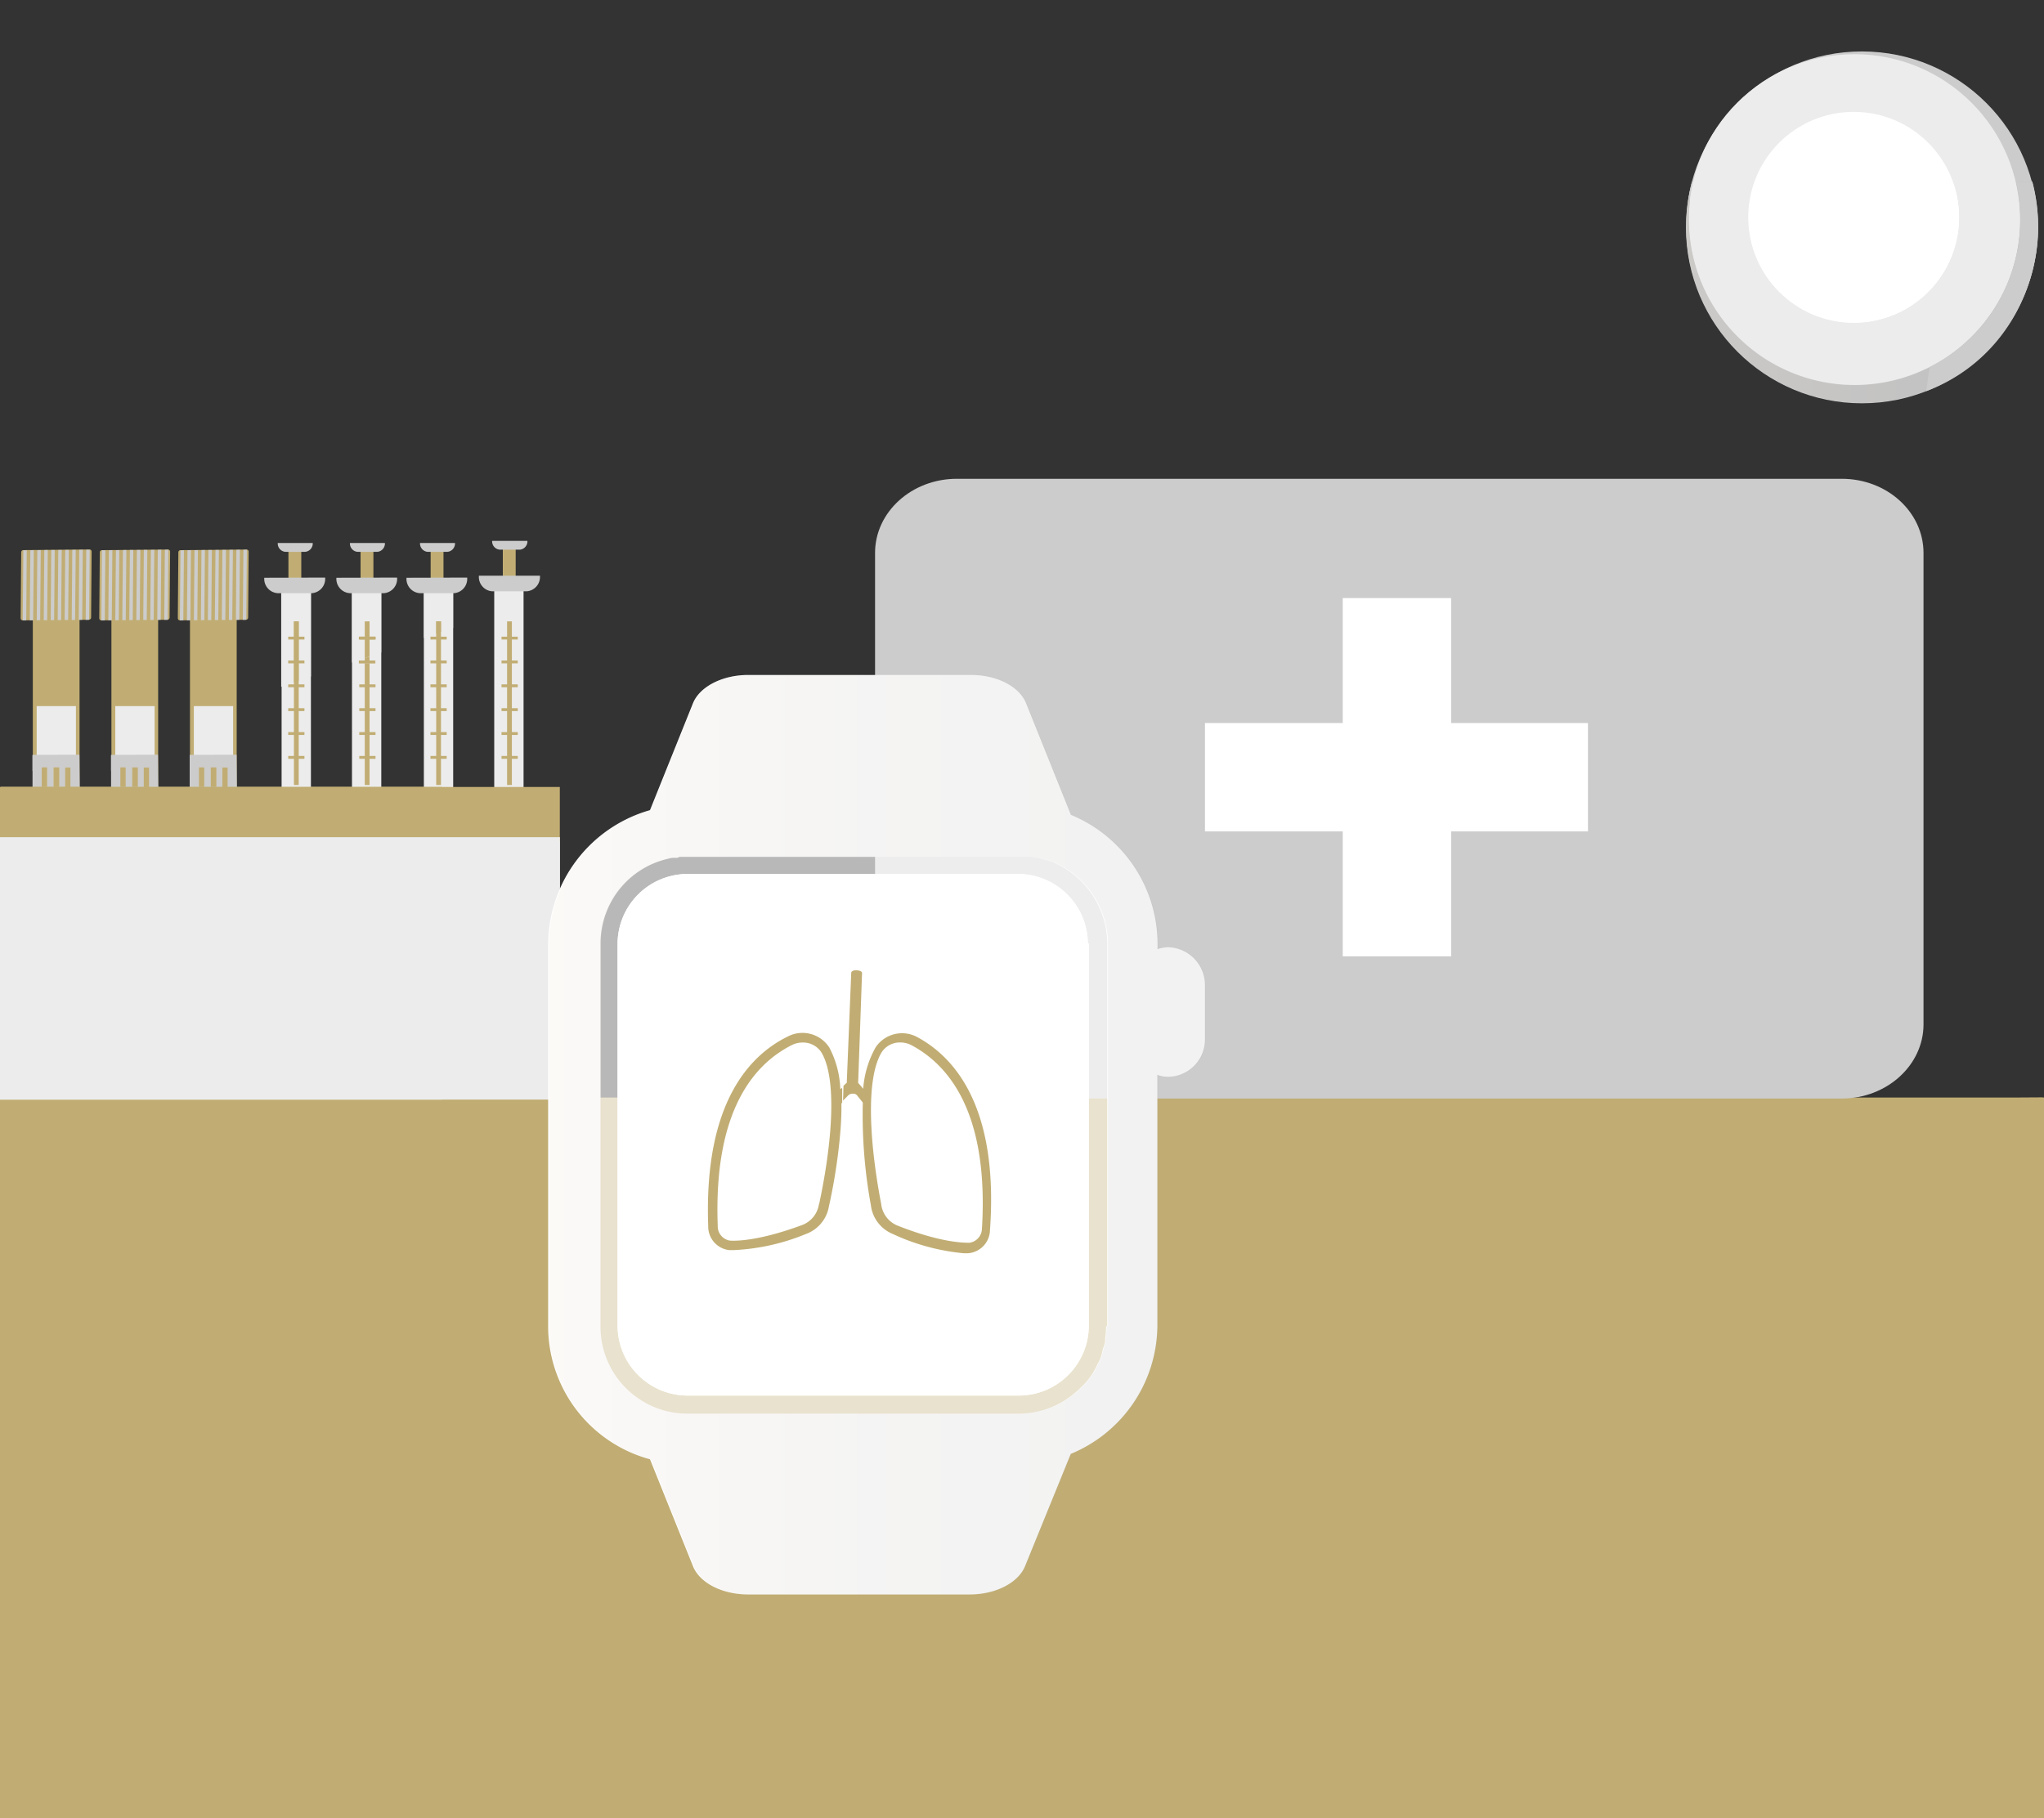 <svg viewBox="0 0 350 311.43" xmlns="http://www.w3.org/2000/svg" xmlns:xlink="http://www.w3.org/1999/xlink"><rect x="0" y="0" width="350" height="311.43" fill="#333333" stroke="none"/><linearGradient id="a" gradientTransform="matrix(1 0 0 -1 0 314)" gradientUnits="userSpaceOnUse" x1="288.72" x2="348.99" y1="263.94" y2="263.94"><stop offset="0" stop-color="#c69c6d"/><stop offset=".1" stop-color="#a3815a"/><stop offset=".26" stop-color="#725a3f"/><stop offset=".42" stop-color="#493a28"/><stop offset=".58" stop-color="#292017"/><stop offset=".73" stop-color="#120e0a"/><stop offset=".87" stop-color="#050403"/><stop offset="1"/></linearGradient><linearGradient id="b" x1="93.97" x2="206.45" xlink:href="#a" y1="194.35" y2="194.35"/><path d="m.12 143.38h75.83v44.94h-75.83z" fill="#fff"/><path d="m22.43 148.05-.89-.3 2.18-7.34.89.31z" fill="#c1ad73"/><path d="m24.38 148.72-.91-.31.7-2.36.91.31z" fill="#c1ad73"/><path d="m26.22 149.35-.86-.3 3-10.1.86.3z" fill="#c1ad73"/><path d="m33.1 147.43-.86.4-2.88-7.04.85-.41z" fill="#c1ad73"/><path d="m34.97 146.55-.87.41-.93-2.27.87-.41z" fill="#c1ad73"/><path d="m36.74 145.72-.83.38-3.97-9.7.82-.39z" fill="#c1ad73"/><path d="m9.62 94.51a4 4 0 0 1 4 4v62.84a4 4 0 0 1 -4 4 4 4 0 0 1 -4-4v-62.86a4 4 0 0 1 4-3.98z" fill="#c1ad73"/><path d="m6.28 120.93v38.47c0 2.08 1.34 3.79 3 3.79h.72c1.64 0 3-1.7 3-3.79v-38.47z" fill="#ececec"/><path d="m13.78 148.5-8.21.19v-19.38l8.03-.02z" fill="#ccc"/><path d="m7.15 131.43h.91v6.94h-.91z" fill="#d8cbad"/><path d="m9.18 131.43h.96v12.14h-.96z" fill="#d8cbad"/><path d="m7.15 139.01h.93v7.7h-.93z" fill="#c1ad73"/><path d="m9.18 144.24h.95v2.48h-.95z" fill="#c1ad73"/><path d="m11.16 136.11h.9v10.6h-.9z" fill="#c1ad73"/><path d="m11.16 131.45h.9v3.98h-.9z" fill="#c1ad73"/><path d="m.12 134.78h75.83v9.28h-75.83z" fill="#c1ad73"/><path d="m13.6 129.3v-.01l-8.03.02v2.71z" fill="#ccc"/><path d="m11.16 134.78h.9v.65h-.9z" fill="#c1ad73"/><path d="m9.18 131.43h.96v3.35h-.96z" fill="#c1ad73"/><path d="m7.15 131.43h.91v3.35h-.91z" fill="#c1ad73"/><path d="m33.1 147.08-.86.41-2.88-7.05.85-.4z" fill="#c1ad73"/><path d="m34.97 146.2-.87.41-.93-2.26.87-.41z" fill="#c1ad73"/><path d="m36.74 145.37-.83.39-3.97-9.71.82-.39z" fill="#c1ad73"/><path d="m.12 143.38h95.74v44.94h-95.74z" fill="#fff"/><path d="m15.23 106.14-11.32.1a.35.35 0 0 1 -.37-.35l.09-11.31a.37.37 0 0 1 .37-.37l11.32-.1a.35.35 0 0 1 .37.35l-.09 11.3a.37.37 0 0 1 -.34.37z" fill="#c1ad73"/><path d="m4.49 106.25h-.6l.11-12 .58-.01z" fill="#ccc"/><path d="m5.68 106.23-.58.01.1-12.01h.59z" fill="#ccc"/><path d="m6.88 106.22-.59.01.1-12 .59-.01z" fill="#ccc"/><path d="m8.08 106.21h-.59l.1-12 .59-.01z" fill="#ccc"/><path d="m9.27 106.2-.59.01.1-12.01h.59z" fill="#ccc"/><path d="m10.47 106.19h-.59l.1-11.99.59-.01z" fill="#ccc"/><path d="m11.67 106.18h-.6l.11-12h.6z" fill="#ccc"/><path d="m12.86 106.17-.58.01.1-12 .59-.01z" fill="#ccc"/><path d="m14.07 106.16h-.59l.09-11.99.6-.02z" fill="#ccc"/><path d="m15.26 106.15-.59.01.1-12.01h.59z" fill="#ccc"/><path d="m23.08 94.51a4 4 0 0 1 4 4v62.84a4 4 0 0 1 -4 4 4 4 0 0 1 -4-4v-62.86a4 4 0 0 1 4-3.98z" fill="#c1ad73"/><path d="m19.74 120.93v38.47c0 2.08 1.34 3.79 3 3.79h.73c1.64 0 3-1.7 3-3.79v-38.47z" fill="#ececec"/><path d="m27.23 148.5-8.21.19v-19.38l8.03-.02z" fill="#ccc"/><path d="m24.62 131.45h.9v3.98h-.9z" fill="#c1ad73"/><path d="m27.05 129.3v-.01l-8.03.02v2.71z" fill="#ccc"/><path d="m22.64 131.43h.96v3.35h-.96z" fill="#c1ad73"/><path d="m20.61 131.43h.91v3.35h-.91z" fill="#c1ad73"/><path d="m28.69 106.14-11.32.1a.35.35 0 0 1 -.37-.35l.09-11.31a.37.37 0 0 1 .35-.36l11.32-.1a.35.35 0 0 1 .37.35l-.09 11.3a.37.37 0 0 1 -.34.37z" fill="#c1ad73"/><path d="m17.94 106.25h-.59l.1-12 .59-.01z" fill="#ccc"/><path d="m19.14 106.23-.59.01.1-12.01h.59z" fill="#ccc"/><path d="m20.33 106.22-.59.01.11-12 .58-.01z" fill="#ccc"/><path d="m21.53 106.21h-.59l.11-12 .59-.01z" fill="#ccc"/><path d="m22.73 106.2-.59.01.1-12.01h.59z" fill="#ccc"/><path d="m23.93 106.19h-.59l.1-11.99.59-.01z" fill="#ccc"/><path d="m25.13 106.18h-.6l.1-12h.6z" fill="#ccc"/><path d="m26.32 106.17-.59.01.11-12 .58-.01z" fill="#ccc"/><path d="m27.52 106.16h-.59l.09-11.99.6-.02z" fill="#ccc"/><path d="m28.71 106.15-.58.01.1-12.01h.59z" fill="#ccc"/><path d="m36.53 94.51a4 4 0 0 1 4 4v62.84a4 4 0 0 1 -4 4 4 4 0 0 1 -4-4v-62.86a4 4 0 0 1 4-3.98z" fill="#c1ad73"/><path d="m33.19 120.93v38.47c0 2.08 1.34 3.79 3 3.79h.73c1.64 0 3-1.7 3-3.79v-38.47z" fill="#ececec"/><path d="m40.69 148.5-8.21.19v-19.38l8.03-.02z" fill="#ccc"/><path d="m38.07 131.45h.9v3.98h-.9z" fill="#c1ad73"/><path d="m40.51 129.3v-.01l-8.03.02v2.71z" fill="#ccc"/><path d="m36.09 131.43h.96v3.35h-.96z" fill="#c1ad73"/><path d="m34.06 131.43h.91v3.35h-.91z" fill="#c1ad73"/><path d="m42.14 106.14-11.32.1a.35.35 0 0 1 -.37-.35l.09-11.31a.37.37 0 0 1 .35-.36l11.32-.1a.35.35 0 0 1 .37.35l-.09 11.3a.37.37 0 0 1 -.34.37z" fill="#c1ad73"/><path d="m31.39 106.25h-.59l.11-12 .59-.01z" fill="#ccc"/><path d="m32.6 106.23-.59.01.1-12.01h.59z" fill="#ccc"/><path d="m33.79 106.22-.59.01.1-12 .59-.01z" fill="#ccc"/><path d="m34.99 106.21h-.59l.1-12 .59-.01z" fill="#ccc"/><path d="m36.18 106.2-.59.01.1-12.01h.59z" fill="#ccc"/><path d="m37.38 106.19h-.59l.11-11.99.58-.01z" fill="#ccc"/><path d="m38.58 106.18h-.6l.11-12h.6z" fill="#ccc"/><path d="m39.77 106.17-.58.01.1-12 .59-.01z" fill="#ccc"/><path d="m40.98 106.16h-.59l.09-11.99.6-.02z" fill="#ccc"/><path d="m42.17 106.15-.59.01.1-12.01h.59z" fill="#ccc"/><circle cx="318.82" cy="38.94" fill="#ccc" r="30.13"/><circle cx="317.53" cy="37.66" fill="#ececec" r="28.38"/><circle cx="317.41" cy="37.21" fill="#fff" r="18.05"/><path d="m345.2 31.07a28.38 28.38 0 1 1 -55.26 0h-.2a30.13 30.13 0 1 0 58.24 0z" fill="#ccc"/><path d="m317.23 188.19-19.14 123.28h52.06v-123.48z" fill="#c1ad73"/><path d="m-.19 187.97h350v123.6h-350z" fill="#c1ad73"/><path d="m-.16 143.38h75.83v44.94h-75.83z" fill="#fff"/><path d="m163.84 82h151.53c7.75 0 14 5.69 14 12.71v80.72c0 7-6.28 12.71-14 12.71h-151.53c-7.75 0-14-5.69-14-12.71v-80.68c-.04-7.02 6.25-12.75 14-12.75z" fill="#ccc"/><path d="m48.22 100.81h5.02v34.7h-5.02z" fill="#ececec"/><path d="m60.27 100.81h5.02v34.7h-5.02z" fill="#ececec"/><path d="m61.52 109.04h2.78v.49h-2.78z" fill="#c1ad73"/><path d="m61.52 117.21h2.78v.49h-2.78z" fill="#c1ad73"/><path d="m61.52 121.29h2.78v.49h-2.78z" fill="#c1ad73"/><path d="m61.52 125.38h2.78v.49h-2.78z" fill="#c1ad73"/><path d="m61.52 129.47h2.78v.49h-2.78z" fill="#c1ad73"/><path d="m72.58 100.81h5.02v34.7h-5.02z" fill="#ececec"/><path d="m84.63 100.46h5.02v34.7h-5.02z" fill="#ececec"/><path d="m86.1 93.82h2.2v5.21h-2.2z" fill="#c1ad73"/><path d="m84.27 92.63a1.43 1.43 0 0 0 1.31 1.51h3.42a1.43 1.43 0 0 0 1.31-1.51h-6z" fill="#ccc"/><path d="m82 98.6v.08a2.46 2.46 0 0 0 2.29 2.59h5.88a2.46 2.46 0 0 0 2.29-2.59v-.08z" fill="#ccc"/><g fill="#c1ad73"><path d="m86.83 106.42h.82v28.02h-.82z"/><path d="m73.71 109.04h2.78v.49h-2.78z"/><path d="m73.71 113.12h2.78v.49h-2.78z"/><path d="m73.71 117.21h2.78v.49h-2.78z"/><path d="m73.71 121.29h2.78v.49h-2.78z"/><path d="m73.71 125.38h2.78v.49h-2.78z"/><path d="m73.71 129.47h2.78v.49h-2.78z"/><path d="m85.88 109.04h2.78v.49h-2.78z"/><path d="m85.88 113.12h2.78v.49h-2.78z"/><path d="m85.88 117.21h2.78v.49h-2.78z"/><path d="m85.88 121.29h2.78v.49h-2.78z"/><path d="m85.88 125.38h2.78v.49h-2.78z"/><path d="m85.88 129.47h2.78v.49h-2.78z"/><path d="m22.15 148.05-.89-.3 2.18-7.34.89.31z"/><path d="m24.1 148.72-.91-.31.7-2.36.91.31z"/><path d="m25.94 149.35-.86-.3 3-10.1.86.3z"/><path d="m32.82 147.43-.86.4-2.88-7.04.85-.41z"/><path d="m34.69 146.55-.87.41-.93-2.27.87-.41z"/><path d="m36.46 145.72-.83.38-3.97-9.7.82-.39z"/><path d="m6.87 139.01h.93v7.7h-.93z"/><path d="m8.9 144.24h.95v2.48h-.95z"/><path d="m10.88 136.11h.9v10.6h-.9z"/></g><path d="m271.91 123.83h-23.43v-21.4h-18.56v21.4h-23.59v18.56h23.59v21.4h18.56v-21.4h23.43z" fill="#fff"/><path d="m345.2 31.12a28.38 28.38 0 1 1 -55.26 0h-.2a30.13 30.13 0 1 0 58.24 0z" fill="url(#a)" opacity=".05"/><path d="m300.44 31.36a18 18 0 1 0 34 0z" fill="#fff"/><path d="m10.88 134.78h.9v.65h-.9z" fill="#c1ad73"/><path d="m32.82 147.08-.86.41-2.88-7.05.85-.4z" fill="#c1ad73"/><path d="m34.69 146.2-.87.41-.93-2.26.87-.41z" fill="#c1ad73"/><path d="m36.46 145.37-.83.39-3.97-9.71.82-.39z" fill="#c1ad73"/><path d="m49.35 117.21h2.78v.49h-2.78z" fill="#c1ad73"/><path d="m49.35 121.29h2.78v.49h-2.78z" fill="#c1ad73"/><path d="m49.35 125.38h2.78v.49h-2.78z" fill="#c1ad73"/><path d="m49.35 129.47h2.78v.49h-2.78z" fill="#c1ad73"/><path d="m53.24 115.85v-15.04h-5.09v16.82z" fill="#ececec"/><path d="m50.33 106.42h.82v28.02h-.82z" fill="#c1ad73"/><path d="m62.46 106.42h.82v28.02h-.82z" fill="#c1ad73"/><path d="m51.15 116.6v-10.18h-.82v10.46z" fill="#c1ad73"/><path d="m49.39 94.17h2.2v5.21h-2.2z" fill="#c1ad73"/><path d="m47.56 93a1.43 1.43 0 0 0 1.31 1.51h3.37a1.43 1.43 0 0 0 1.31-1.51h-6z" fill="#ccc"/><path d="m45.25 98.95v.05a2.46 2.46 0 0 0 2.29 2.59h5.86a2.46 2.46 0 0 0 2.28-2.59v-.08z" fill="#ccc"/><path d="m49.35 109.04h2.78v.49h-2.78z" fill="#c1ad73"/><path d="m317.23 188.19-19.14 123.28h52.06v-123.48z" fill="#c1ad73"/><path d="m49.35 113.12h2.78v.49h-2.78z" fill="#c1ad73"/><path d="m289.39 34.27a28.9 28.9 0 0 1 .55-3.12h-.2a30.07 30.07 0 0 0 -.66 3.22z" fill="#ccc"/><path d="m348 31.15h-2.8a28.31 28.31 0 0 1 -14.8 31.75l-.57 4.1c13.17-5 19.17-17.5 19.17-28.09a30.16 30.16 0 0 0 -1-7.76z" fill="#ccc"/><path d="m298.41 31.17h-8.5a28.9 28.9 0 0 0 -.55 3.12z" fill="#ececec"/><path d="m65.28 111.74v-10.97h-5.02v12.7z" fill="#ececec"/><path d="m61.52 113.12h2.78v.49h-2.78z" fill="#d8cbad"/><path d="m61.74 94.17h2.2v5.21h-2.2z" fill="#c1ad73"/><path d="m59.92 93a1.43 1.43 0 0 0 1.31 1.51h3.37a1.43 1.43 0 0 0 1.31-1.51h-6z" fill="#ccc"/><path d="m57.6 98.95v.05a2.46 2.46 0 0 0 2.29 2.59h5.88a2.46 2.46 0 0 0 2.23-2.59v-.08z" fill="#ccc"/><path d="m61.55 109.04h2.78v.49h-2.78z" fill="#c1ad73"/><path d="m77.59 107.54v-6.73h-5.01v8.45z" fill="#ececec"/><path d="m73.74 94.17h2.2v5.21h-2.2z" fill="#c1ad73"/><path d="m71.92 93a1.43 1.43 0 0 0 1.31 1.51h3.37a1.43 1.43 0 0 0 1.31-1.51h-6z" fill="#ccc"/><path d="m69.6 98.95v.05a2.46 2.46 0 0 0 2.29 2.59h5.88a2.46 2.46 0 0 0 2.23-2.59v-.08z" fill="#ccc"/><path d="m74.69 106.42h.82v28.02h-.82z" fill="#c1ad73"/><path d="m61.45 109.04h2.78v.49h-2.78z" fill="#c1ad73"/><path d="m61.45 113.12h2.78v.49h-2.78z" fill="#c1ad73"/><path d="m63.28 112.43v-6.01h-.82v6.3z" fill="#c1ad73"/><path d="m75.51 108.2v-1.78h-.82v2.06z" fill="#c1ad73"/><path d="m140.27 178.85a4.38 4.38 0 0 0 -3.74-2 4.79 4.79 0 0 0 -2.19.48c-7.36 3.57-16 12.81-15.13 36.49a2.93 2.93 0 0 0 2.45 3c1.18 0 5.71.13 14.56-3.09a5.34 5.34 0 0 0 3.46-4.23c2.43-11.04 3.96-24.89.59-30.65z" fill="#fff"/><path d="m158.4 177.54a4.79 4.79 0 0 0 -2.19-.53 4.38 4.38 0 0 0 -3.79 2c-3.5 5.69-2.34 19.57 0 30.65a5.34 5.34 0 0 0 3.37 4.38c8.76 3.39 13.31 3.46 14.49 3.39a2.93 2.93 0 0 0 2.52-3c1.27-23.76-7.13-33.17-14.4-36.89z" fill="#fff"/><path d="m144.34 185.99-.02 3z" fill="#c1ad73"/><path d="m144.35 185.99-.03 3" fill="#c1ad73"/><path d="m144.32 188.99.03-3" fill="#c1ad73"/><path d="m146.51 187.58.09-6.98z" fill="#c1ad73"/><path d="m146.6 180.62.02-2.21" fill="#c1ad73"/><path d="m146.53 187.58.07-6.96" fill="#c1ad73"/><path d="m146.67 173.18-.07 7.44" fill="#c1ad73"/><path d="m146.6 180.62-.07 6.96" fill="#c1ad73"/><path d="m190.85 157.85a13.33 13.33 0 0 0 -13.25-13.25h-63.18a13.33 13.33 0 0 0 -13.25 13.25v73a13.33 13.33 0 0 0 13.25 13.25h63.36a13.33 13.33 0 0 0 13.22-13.26v-73z" fill="#fff" opacity=".65"/><path d="m186.28 161.58a12 12 0 0 0 -11.9-11.9h-56.73a12 12 0 0 0 -11.9 11.9v65.53a12 12 0 0 0 11.9 11.9h56.89a12 12 0 0 0 11.9-11.9v-65.53z" fill="#fff"/><path d="m.12 134.78h95.74v9.28h-95.74z" fill="#c1ad73"/><path d="m-.16 134.78h75.83v9.28h-75.83z" fill="#c1ad73"/><path d="m-.16 143.38h96.02v44.94h-96.02z" fill="#ececec"/><path d="m186.28 161.58a12 12 0 0 0 -11.9-11.9h-56.73a12 12 0 0 0 -11.9 11.9v65.53a12 12 0 0 0 11.9 11.9h56.89a12 12 0 0 0 11.9-11.9v-65.53z" fill="#fff"/><path d="m200 162.23a6.93 6.93 0 0 0 -1.79.33v-1a23.91 23.91 0 0 0 -14.83-22l-7.66-19.07c-1.14-2.93-5.05-4.89-9.45-4.89h-38.18c-4.4 0-8.31 2-9.45 4.89l-7.34 18.26a24 24 0 0 0 -17.44 22.82v65.53a23.62 23.62 0 0 0 17.44 22.82l7.34 18.26c1.14 2.93 5.05 4.89 9.45 4.89h38c4.4 0 8.31-2 9.45-4.89l7.81-19.18a23.91 23.91 0 0 0 14.83-22v-42.92a5.86 5.86 0 0 0 1.79.33 6.37 6.37 0 0 0 6.36-6.36v-9.45a6.47 6.47 0 0 0 -6.33-6.37zm-10.6 64.88v.33c0 .82-.16 1.47-.16 2.12a3.84 3.84 0 0 1 -.33 1.3c-.16.49-.16.82-.33 1.3a5.79 5.79 0 0 1 -.65 1.47 11.81 11.81 0 0 1 -2.93 4.08l-.16.16a17.27 17.27 0 0 1 -2 1.63 14.78 14.78 0 0 1 -8.31 2.61h-56.88a14.62 14.62 0 0 1 -7.82-2.28 14.86 14.86 0 0 1 -7-12.71v-65.54a14.85 14.85 0 0 1 11.57-14.51 3.59 3.59 0 0 1 1.3-.16 1 1 0 0 0 .65-.16h60a8.18 8.18 0 0 1 2 .33c.65.16 1.14.33 1.79.49a.57.57 0 0 1 .33.16 15.3 15.3 0 0 1 9.13 13.53v65.86z" fill="#fff"/><path d="m143.89 186.53a16.56 16.56 0 0 0 -1.87-7.1 5.45 5.45 0 0 0 -7.09-1.93c-6.65 3.24-14.42 11.51-13.66 32.47a4.06 4.06 0 0 0 3.59 4.13h.76a36.64 36.64 0 0 0 12.38-2.76 6.1 6.1 0 0 0 3.94-4.74 95.84 95.84 0 0 0 2-13.3c.11-1.54.16-3 .14-4.32l.13-.13v-2.55zm-3.66 19.7a4.52 4.52 0 0 1 -2.92 3.59c-7.41 2.74-11.32 2.72-12.33 2.65a2.48 2.48 0 0 1 -2.08-2.57c-.74-20.06 6.51-27.83 12.74-30.94a4.06 4.06 0 0 1 1.85-.41 3.71 3.71 0 0 1 3.18 1.72c2.87 4.87 1.6 16.61-.42 26z" fill="#c1ad73"/><path d="m157.14 177.66a5.45 5.45 0 0 0 -7.17 1.66 16.88 16.88 0 0 0 -2.16 7.14l-.86-1a.26.26 0 0 1 0-.17l.66-18.64c0-.28-.38-.44-.91-.47s-.88.12-.94.4l-.76 18.67a.26.26 0 0 1 0 .17l-.57.54-.07 2.54.88-.9a1.08 1.08 0 0 1 .77-.29h.26l.16-5.91.17-6.28-.17 6.28-.16 5.91a1 1 0 0 1 .47.27l1 1.25a85.86 85.86 0 0 0 1.38 17.57 6.1 6.1 0 0 0 3.72 4.92 36.62 36.62 0 0 0 12.21 3.32h.65a4.06 4.06 0 0 0 3.82-4c1.48-20.82-5.89-29.45-12.38-32.98zm11 32.65a2.48 2.48 0 0 1 -2.14 2.53c-1 0-4.86 0-12.27-2.92a4.52 4.52 0 0 1 -2.84-3.72c-1.82-9.41-2.84-21.19.09-26a3.71 3.71 0 0 1 3.21-1.66 4.06 4.06 0 0 1 1.85.45c6.2 3.28 13.29 11.27 12.11 31.32z" fill="#c1ad73"/><path d="m200.09 162.23a6.93 6.93 0 0 0 -1.79.33v-1a23.91 23.91 0 0 0 -14.83-22l-7.67-19.06c-1.14-2.93-5.05-4.89-9.45-4.89h-38.15c-4.4 0-8.31 2-9.45 4.89l-7.34 18.26a24 24 0 0 0 -17.41 22.82v65.53a23.62 23.62 0 0 0 17.44 22.82l7.34 18.26c1.14 2.93 5.05 4.89 9.45 4.89h38c4.4 0 8.31-2 9.45-4.89l7.78-19.19a23.91 23.91 0 0 0 14.83-22v-42.92a5.86 5.86 0 0 0 1.79.33 6.37 6.37 0 0 0 6.36-6.36v-9.45a6.47 6.47 0 0 0 -6.35-6.37zm-10.6 64.88v.33c0 .82-.16 1.47-.16 2.12a3.84 3.84 0 0 1 -.33 1.3c-.16.49-.16.82-.33 1.3a5.79 5.79 0 0 1 -.65 1.47 11.81 11.81 0 0 1 -2.93 4.08l-.16.16a17.27 17.27 0 0 1 -2 1.63 14.78 14.78 0 0 1 -8.31 2.61h-56.85a14.62 14.62 0 0 1 -7.82-2.28 14.86 14.86 0 0 1 -7-12.71v-65.54a14.85 14.85 0 0 1 11.57-14.51 3.59 3.59 0 0 1 1.3-.16 1 1 0 0 0 .65-.16h60a8.18 8.18 0 0 1 2 .33c.65.16 1.14.33 1.79.49a.57.57 0 0 1 .33.16 15.3 15.3 0 0 1 9.13 13.53v65.86z" fill="#fff" opacity=".1"/><path d="m200.09 162.23a6.93 6.93 0 0 0 -1.79.33v-1a23.91 23.91 0 0 0 -14.83-22l-7.67-19.06c-1.14-2.93-5.05-4.89-9.45-4.89h-38.15c-4.4 0-8.31 2-9.45 4.89l-7.34 18.26a24 24 0 0 0 -17.41 22.82v65.53a23.62 23.62 0 0 0 17.44 22.82l7.34 18.26c1.14 2.93 5.05 4.89 9.45 4.89h38c4.4 0 8.31-2 9.45-4.89l7.78-19.19a23.91 23.91 0 0 0 14.83-22v-42.92a5.86 5.86 0 0 0 1.79.33 6.37 6.37 0 0 0 6.36-6.36v-9.45a6.47 6.47 0 0 0 -6.35-6.37zm-10.6 64.88v.33c0 .82-.16 1.47-.16 2.12a3.84 3.84 0 0 1 -.33 1.3c-.16.49-.16.82-.33 1.3a5.79 5.79 0 0 1 -.65 1.47 11.81 11.81 0 0 1 -2.93 4.08l-.16.16a17.27 17.27 0 0 1 -2 1.63 14.78 14.78 0 0 1 -8.31 2.61h-56.85a14.62 14.62 0 0 1 -7.82-2.28 14.86 14.86 0 0 1 -7-12.71v-65.54a14.85 14.85 0 0 1 11.57-14.51 3.59 3.59 0 0 1 1.3-.16 1 1 0 0 0 .65-.16h60a8.18 8.18 0 0 1 2 .33c.65.16 1.14.33 1.79.49a.57.57 0 0 1 .33.16 15.3 15.3 0 0 1 9.13 13.53v65.86z" fill="url(#b)" opacity=".05"/></svg>